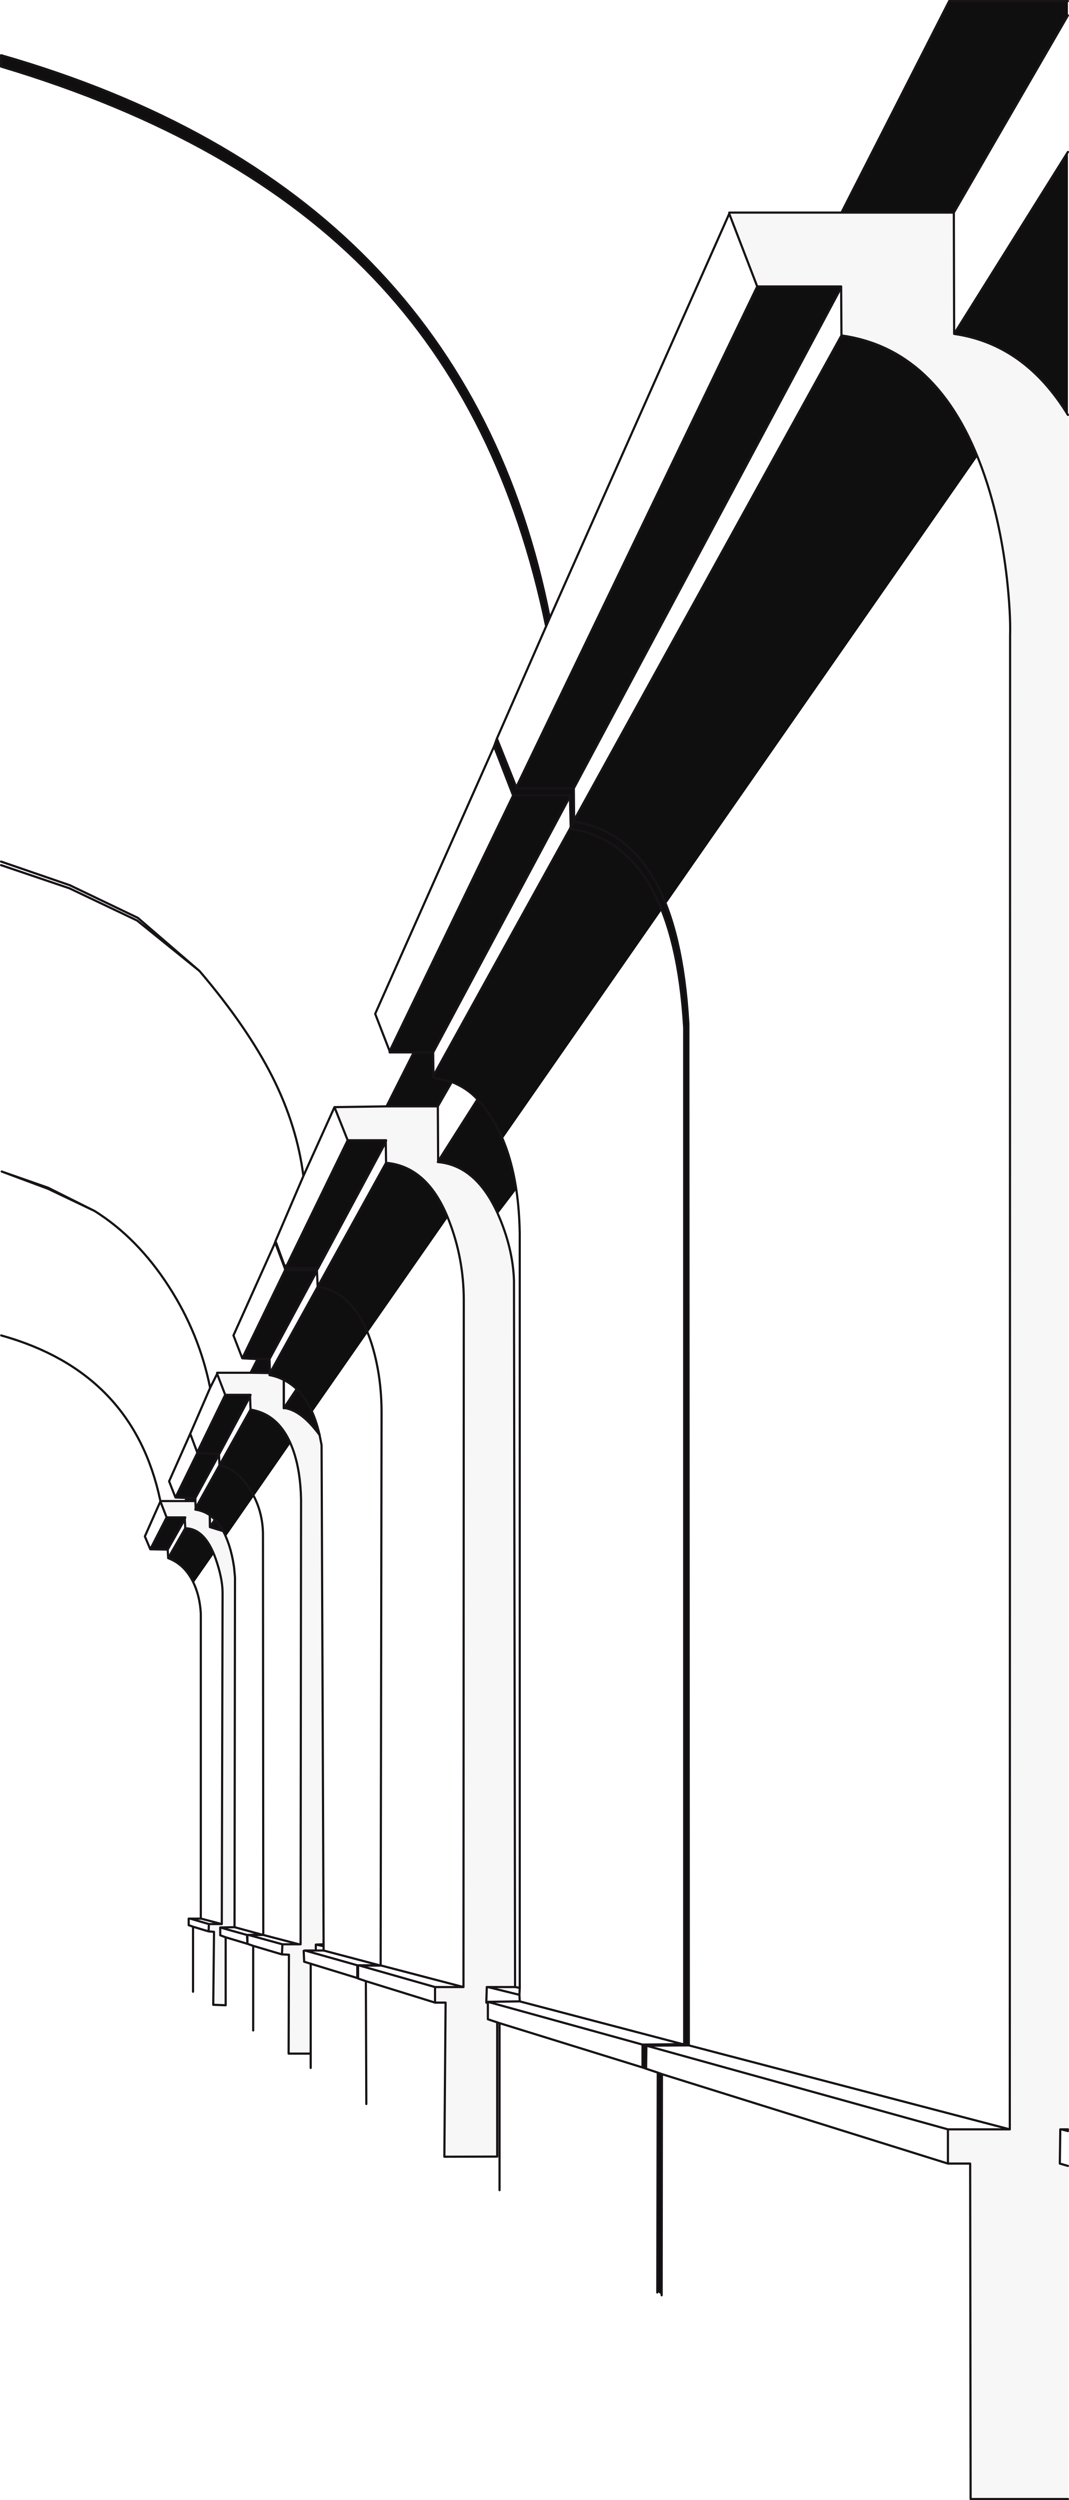 <?xml version="1.0" encoding="UTF-8" standalone="no"?>
<svg xmlns:xlink="http://www.w3.org/1999/xlink" height="803.8px" width="343.9px" xmlns="http://www.w3.org/2000/svg">
  <g transform="matrix(1.0, 0.0, 0.0, 1.0, 0.35, 600.35)">
    <path d="M343.2 -600.0 L343.2 -595.4 306.5 -532.0 270.35 -532.0 305.0 -600.0 343.2 -600.0 M332.65 -480.3 Q321.55 -490.85 306.6 -493.0 L343.2 -551.5 343.2 -466.95 Q338.45 -474.8 332.65 -480.3 M0.0 -582.6 Q149.4 -539.7 176.5 -401.65 L175.35 -399.0 Q161.2 -467.85 119.8 -511.15 77.0 -555.95 0.0 -578.95 L0.0 -582.6 M270.25 -507.9 L184.25 -346.9 184.35 -336.65 270.35 -492.5 Q299.9 -488.4 314.1 -453.6 L213.85 -309.7 Q217.45 -300.6 219.35 -288.45 220.55 -280.5 221.1 -271.25 L221.25 57.25 220.75 57.25 219.75 56.85 219.75 -269.9 Q219.2 -278.95 218.0 -286.7 216.1 -298.75 212.5 -307.75 L161.35 -234.25 Q164.4 -227.1 165.75 -217.9 L159.8 -210.1 Q156.6 -217.25 152.3 -221.3 147.2 -226.15 140.55 -226.75 L140.6 -227.0 153.25 -246.9 Q150.05 -250.45 145.0 -252.5 L140.5 -244.65 124.0 -244.65 132.75 -262.0 125.0 -262.0 125.0 -262.4 164.75 -344.65 164.6 -344.9 158.6 -360.4 159.5 -362.9 165.75 -347.25 243.25 -508.25 270.25 -508.25 270.25 -507.9 M183.0 -333.9 L183.25 -334.5 183.0 -344.25 139.0 -262.0 139.1 -254.5 183.0 -333.9 M123.75 -233.15 L102.0 -192.65 91.5 -192.65 111.5 -233.75 123.85 -233.75 123.75 -233.15 M143.7 -208.9 L100.1 -146.35 Q101.5 -143.15 102.45 -139.05 100.35 -141.9 98.35 -143.8 94.6 -147.3 91.05 -147.7 L95.1 -153.75 Q93.2 -155.55 90.95 -156.7 88.8 -157.8 86.35 -158.25 L86.5 -158.9 80.25 -159.0 82.5 -163.4 77.6 -163.65 91.35 -192.0 101.6 -192.0 101.5 -191.5 86.35 -163.4 86.5 -158.9 123.85 -226.5 Q137.0 -225.35 143.7 -208.9 M59.25 -112.5 L59.1 -111.9 53.6 -102.15 48.0 -102.25 53.25 -112.5 59.25 -112.5 M72.1 -151.9 L80.25 -151.9 80.1 -151.4 70.25 -133.0 70.1 -133.0 70.1 -132.65 62.5 -118.75 62.5 -117.75 59.25 -117.75 59.75 -118.75 56.1 -118.9 63.1 -133.15 63.1 -133.4 72.1 -151.9 M59.25 -109.0 Q65.05 -108.95 68.45 -100.8 L62.0 -91.55 61.8 -91.7 Q59.0 -97.45 53.75 -99.4 L59.25 -109.0 M62.5 -115.0 L62.6 -115.5 80.25 -147.15 Q88.95 -145.75 93.1 -136.3 L72.3 -106.35 71.45 -108.1 67.2 -109.4 68.8 -111.8 67.15 -113.2 Q65.05 -114.65 62.5 -115.0 M206.35 57.0 L207.6 57.35 207.5 64.75 206.35 64.35 206.35 57.0 M212.6 66.5 L212.5 137.45 211.25 136.5 211.1 136.45 211.25 66.0 212.6 66.5" fill="#100f10" fill-rule="evenodd" stroke="none"/>
    <path d="M234.25 -531.65 L234.25 -532.0 270.35 -532.0 306.5 -532.0 306.6 -493.0 Q329.3 -489.75 343.2 -466.95 L343.2 84.25 341.1 84.25 340.75 84.25 340.6 95.25 343.2 96.0 343.2 203.1 311.9 203.1 311.75 95.25 304.6 95.25 304.6 84.25 324.5 84.25 324.6 -396.0 Q324.8 -403.05 323.6 -414.15 321.7 -431.0 317.15 -445.15 303.35 -487.9 270.35 -492.5 L270.25 -507.9 270.25 -508.25 243.25 -508.25 234.25 -531.65 M111.5 -233.75 L107.25 -244.4 124.0 -244.65 140.5 -244.65 140.6 -227.0 140.5 -226.75 Q152.9 -225.65 159.85 -210.0 164.65 -199.1 165.0 -188.65 L165.35 38.5 156.6 38.5 156.25 38.5 156.1 43.5 156.6 43.6 156.6 48.85 159.6 49.85 159.6 93.0 142.6 93.05 143.0 43.5 139.6 43.5 139.6 38.5 148.75 38.5 148.85 -182.5 Q148.8 -195.75 144.15 -207.75 137.45 -225.3 123.85 -226.5 L123.75 -233.15 123.85 -233.75 111.5 -233.75 M86.5 -158.9 L86.35 -158.25 Q88.8 -157.8 90.95 -156.7 L90.95 -147.75 90.95 -147.6 91.05 -147.7 Q96.55 -147.05 102.45 -139.05 L103.1 -135.75 103.75 24.75 101.25 24.85 101.25 26.75 97.75 26.75 97.35 26.85 97.5 30.35 99.6 31.0 99.6 59.9 92.5 59.9 92.6 28.1 90.35 28.0 90.5 24.75 95.85 24.75 96.35 24.75 96.5 -118.15 Q96.35 -127.45 93.9 -134.3 89.85 -145.6 80.25 -147.15 L80.1 -151.4 80.25 -151.9 72.1 -151.9 69.5 -158.65 69.5 -159.0 80.25 -159.0 86.5 -158.9 M62.5 -117.75 L62.6 -115.5 62.5 -115.0 Q65.05 -114.65 67.15 -113.2 L67.2 -109.4 71.45 -108.1 Q72.5 -106.1 73.35 -103.55 74.4 -100.3 74.95 -96.45 L75.25 -93.25 75.1 19.25 70.5 19.35 70.5 21.85 72.25 22.5 72.25 44.35 68.25 44.2 68.5 20.75 66.75 20.6 66.85 18.25 71.0 18.25 71.25 -88.25 Q71.25 -92.9 69.0 -99.3 65.55 -108.95 59.25 -109.0 L59.1 -111.9 59.25 -112.5 53.25 -112.5 51.25 -117.65 51.25 -117.75 59.25 -117.75 62.5 -117.75" fill="#cccccc" fill-opacity="0.153" fill-rule="evenodd" stroke="none"/>
    <path d="M124.0 -244.65 L132.75 -262.0 125.0 -262.0 125.0 -262.4 120.35 -274.4 158.6 -360.4 159.5 -362.9 175.35 -399.0 Q161.2 -467.85 119.8 -511.15 77.0 -555.95 0.0 -578.95 L0.0 -582.6 Q149.4 -539.7 176.5 -401.65 L234.25 -531.65 234.25 -532.0 270.35 -532.0 305.0 -600.0 343.2 -600.0 M234.25 -531.65 L243.25 -508.25 270.25 -508.25 270.25 -507.9 270.35 -492.5 Q303.35 -487.9 317.15 -445.15 321.7 -431.0 323.6 -414.15 324.8 -403.05 324.6 -396.0 L324.5 84.25 304.6 84.25 304.6 95.25 311.75 95.25 311.9 203.1 343.2 203.1 M343.2 96.0 L340.6 95.25 340.75 84.25 341.1 84.25 343.2 84.25 M343.2 -466.95 Q329.3 -489.75 306.6 -493.0 L306.5 -532.0 270.35 -532.0 M175.35 -399.0 L176.5 -401.65 M158.6 -360.4 L164.6 -344.9 164.75 -344.65 183.0 -344.65 183.0 -344.25 183.25 -334.5 184.25 -336.15 184.35 -336.65 184.25 -346.9 165.75 -346.9 165.75 -347.25 159.5 -362.9 M183.25 -334.5 L183.0 -333.9 Q216.3 -329.0 219.75 -269.9 L219.75 56.85 220.75 57.25 221.25 57.25 221.1 -271.25 Q217.7 -331.25 184.25 -336.15 M80.25 -159.0 L82.5 -163.4 77.6 -163.65 74.75 -171.0 88.0 -200.5 88.25 -201.25 97.25 -222.25 Q95.2 -238.45 87.25 -254.2 79.2 -270.1 63.85 -288.15 L43.75 -304.4 22.0 -314.75 0.0 -322.2 M0.0 -323.35 L22.1 -315.75 44.0 -305.25 63.85 -288.15 M59.25 -117.75 L59.75 -118.75 56.1 -118.9 54.05 -124.1 60.85 -139.4 67.25 -154.15 Q63.75 -171.6 53.95 -186.75 43.9 -202.35 30.1 -211.0 L15.1 -218.15 0.2 -223.7 15.1 -218.5 30.1 -211.0 M15.1 -218.5 L15.1 -218.15 M140.5 -244.65 L145.0 -252.5 139.0 -253.9 139.1 -254.5 139.0 -262.0 132.75 -262.0 M111.5 -233.75 L107.25 -244.4 97.25 -222.25 M88.0 -200.5 L88.35 -200.4 91.35 -192.4 91.5 -192.65 91.5 -193.4 91.1 -193.65 88.5 -200.75 88.25 -201.25 M111.5 -233.75 L123.85 -233.75 123.75 -233.15 123.85 -226.5 Q137.45 -225.3 144.15 -207.75 148.8 -195.75 148.85 -182.5 L148.75 38.5 139.6 38.5 139.6 43.5 143.0 43.5 142.6 93.05 159.6 93.0 159.6 49.85 156.6 48.85 156.6 43.6 156.1 43.5 156.25 38.5 156.6 38.5 165.35 38.5 165.0 -188.65 Q164.65 -199.1 159.85 -210.0 152.9 -225.65 140.5 -226.75 L140.6 -227.0 140.5 -244.65 124.0 -244.65 107.25 -244.4 M165.35 38.5 L166.85 38.75 166.85 -203.9 Q166.35 -232.9 153.25 -246.9 L140.6 -227.0 M145.0 -252.5 Q150.05 -250.45 153.25 -246.9 M123.75 -233.15 L102.0 -192.65 101.6 -192.0 101.85 -186.65 123.85 -226.5 M101.6 -192.0 L101.5 -191.5 86.35 -163.4 86.5 -158.9 101.85 -186.65 Q114.3 -184.75 119.5 -167.35 122.4 -157.5 122.4 -146.15 L122.1 31.5 122.35 31.6 148.75 38.5 M77.6 -163.65 L91.35 -192.0 91.35 -192.4 M86.5 -158.9 L86.35 -158.25 Q88.8 -157.8 90.95 -156.7 93.2 -155.55 95.1 -153.75 100.2 -148.9 102.45 -139.05 L103.1 -135.75 103.75 24.75 103.75 25.35 103.75 26.75 121.75 31.5 122.1 31.5 M82.5 -163.4 L86.35 -163.4 M102.0 -192.65 L91.5 -192.65 111.5 -233.75 M101.6 -192.0 L91.35 -192.0 M95.85 24.75 L96.35 24.75 96.5 -118.15 Q96.35 -127.45 93.9 -134.3 89.85 -145.6 80.25 -147.15 L70.25 -129.25 Q75.95 -128.15 80.1 -121.45 84.35 -114.7 84.25 -106.4 L84.35 21.75 95.85 24.75 90.5 24.75 90.35 28.0 92.6 28.1 92.5 59.9 99.6 59.9 99.6 31.0 97.5 30.35 97.35 26.85 97.75 26.75 101.25 26.75 101.25 24.85 103.75 24.75 M69.5 -158.65 L69.5 -159.0 80.25 -159.0 86.5 -158.9 M80.1 -151.4 L80.25 -151.9 72.1 -151.9 63.1 -133.4 63.1 -133.15 70.25 -133.0 80.1 -151.4 80.25 -147.15 M69.5 -158.65 L67.25 -154.15 M72.1 -151.9 L69.5 -158.65 M62.6 -115.5 L70.25 -129.25 70.1 -132.65 62.5 -118.75 62.5 -117.75 62.6 -115.5 62.5 -115.0 Q65.05 -114.65 67.15 -113.2 L68.8 -111.8 Q70.25 -110.3 71.45 -108.1 72.5 -106.1 73.35 -103.55 74.4 -100.3 74.95 -96.45 L75.25 -93.25 75.1 19.25 83.75 21.6 84.35 21.75 79.6 21.75 90.5 24.75 M60.85 -139.4 L63.1 -133.4 M70.1 -132.65 L70.25 -133.0 M51.25 -117.75 L59.25 -117.75 62.5 -117.75 M59.1 -111.9 L59.25 -112.5 53.25 -112.5 48.0 -102.25 53.6 -102.15 59.1 -111.9 59.25 -109.0 Q65.55 -108.95 69.0 -99.3 71.25 -92.9 71.25 -88.25 L71.0 18.25 66.85 18.25 66.75 20.6 68.5 20.75 68.25 44.2 72.25 44.35 72.25 22.5 70.5 21.85 70.5 19.35 75.1 19.25 M51.25 -117.65 L51.25 -117.75 Q42.6 -159.15 0.05 -171.0 M53.25 -112.5 L51.25 -117.65 46.25 -106.4 48.0 -102.25 M53.6 -102.15 L53.75 -99.4 59.25 -109.0 M63.1 -133.15 L56.1 -118.9 M59.75 -118.75 L62.5 -118.75 M61.75 40.0 L61.75 19.1 60.35 18.6 60.35 16.5 60.85 16.5 64.25 16.5 64.25 -81.6 Q63.95 -87.25 61.8 -91.7 59.0 -97.45 53.75 -99.4 M183.0 -333.9 L139.1 -254.5 M125.0 -262.4 L164.75 -344.65 M183.0 -344.25 L139.0 -262.0 M343.2 -595.4 L306.5 -532.0 M306.6 -493.0 L343.2 -551.5 M165.75 -347.25 L243.25 -508.25 M270.25 -507.9 L184.25 -346.9 M184.35 -336.65 L270.35 -492.5 M343.2 84.8 L341.1 84.25 M166.85 38.75 L166.75 41.0 166.85 43.1 219.25 56.85 219.75 56.85 M206.35 57.0 L206.35 64.35 207.5 64.75 207.6 57.35 206.35 57.0 156.6 43.25 156.6 43.6 M207.5 64.75 L211.25 66.0 212.6 66.5 304.6 95.25 M207.6 57.35 L220.75 57.25 M206.35 57.0 L219.25 56.85 M212.6 66.5 L212.5 137.6 M211.25 66.0 L211.1 136.7 M304.6 84.25 L207.6 57.35 M90.35 28.0 L81.1 25.25 81.1 52.45 M114.85 35.75 L114.85 31.6 114.6 31.5 114.6 35.6 114.85 35.75 117.35 36.6 139.6 43.5 M139.6 38.5 L115.35 31.6 114.85 31.6 M101.25 26.75 L103.75 26.75 M103.75 25.35 L101.25 24.85 M114.6 31.5 L97.75 26.75 M99.6 31.0 L114.6 35.6 M99.6 59.9 L99.6 64.5 M159.6 49.85 L160.35 50.1 206.35 64.35 M117.35 36.6 L117.5 76.1 M122.35 31.6 L115.35 31.6 M114.6 31.5 L121.75 31.5 M64.25 16.5 L64.35 16.5 71.0 18.25 M61.75 19.1 L66.75 20.6 M66.85 18.25 L60.85 16.5 M83.75 21.6 L79.25 21.75 79.6 21.75 M79.25 21.75 L79.1 21.75 79.25 24.6 79.25 21.75 M81.1 25.25 L79.25 24.6 72.25 22.5 M79.1 21.75 L70.5 19.35 M160.35 103.8 L160.35 50.1 M166.75 41.0 L156.6 38.5 M166.85 43.1 L156.6 43.25 M221.25 57.25 L324.5 84.25" fill="none" stroke="#171317" stroke-linecap="round" stroke-linejoin="round" stroke-width="0.7"/>
    <path d="M91.05 -147.7 L90.95 -147.75 90.95 -147.6 91.05 -147.7 95.1 -153.75 M91.05 -147.7 Q96.55 -147.05 102.45 -139.05 M90.95 -156.7 L90.95 -147.75 M67.15 -113.2 L67.2 -109.4 68.8 -111.8 M71.45 -108.1 L67.2 -109.4" fill="none" stroke="#171317" stroke-linecap="round" stroke-linejoin="round" stroke-width="0.75"/>
  </g>
</svg>
